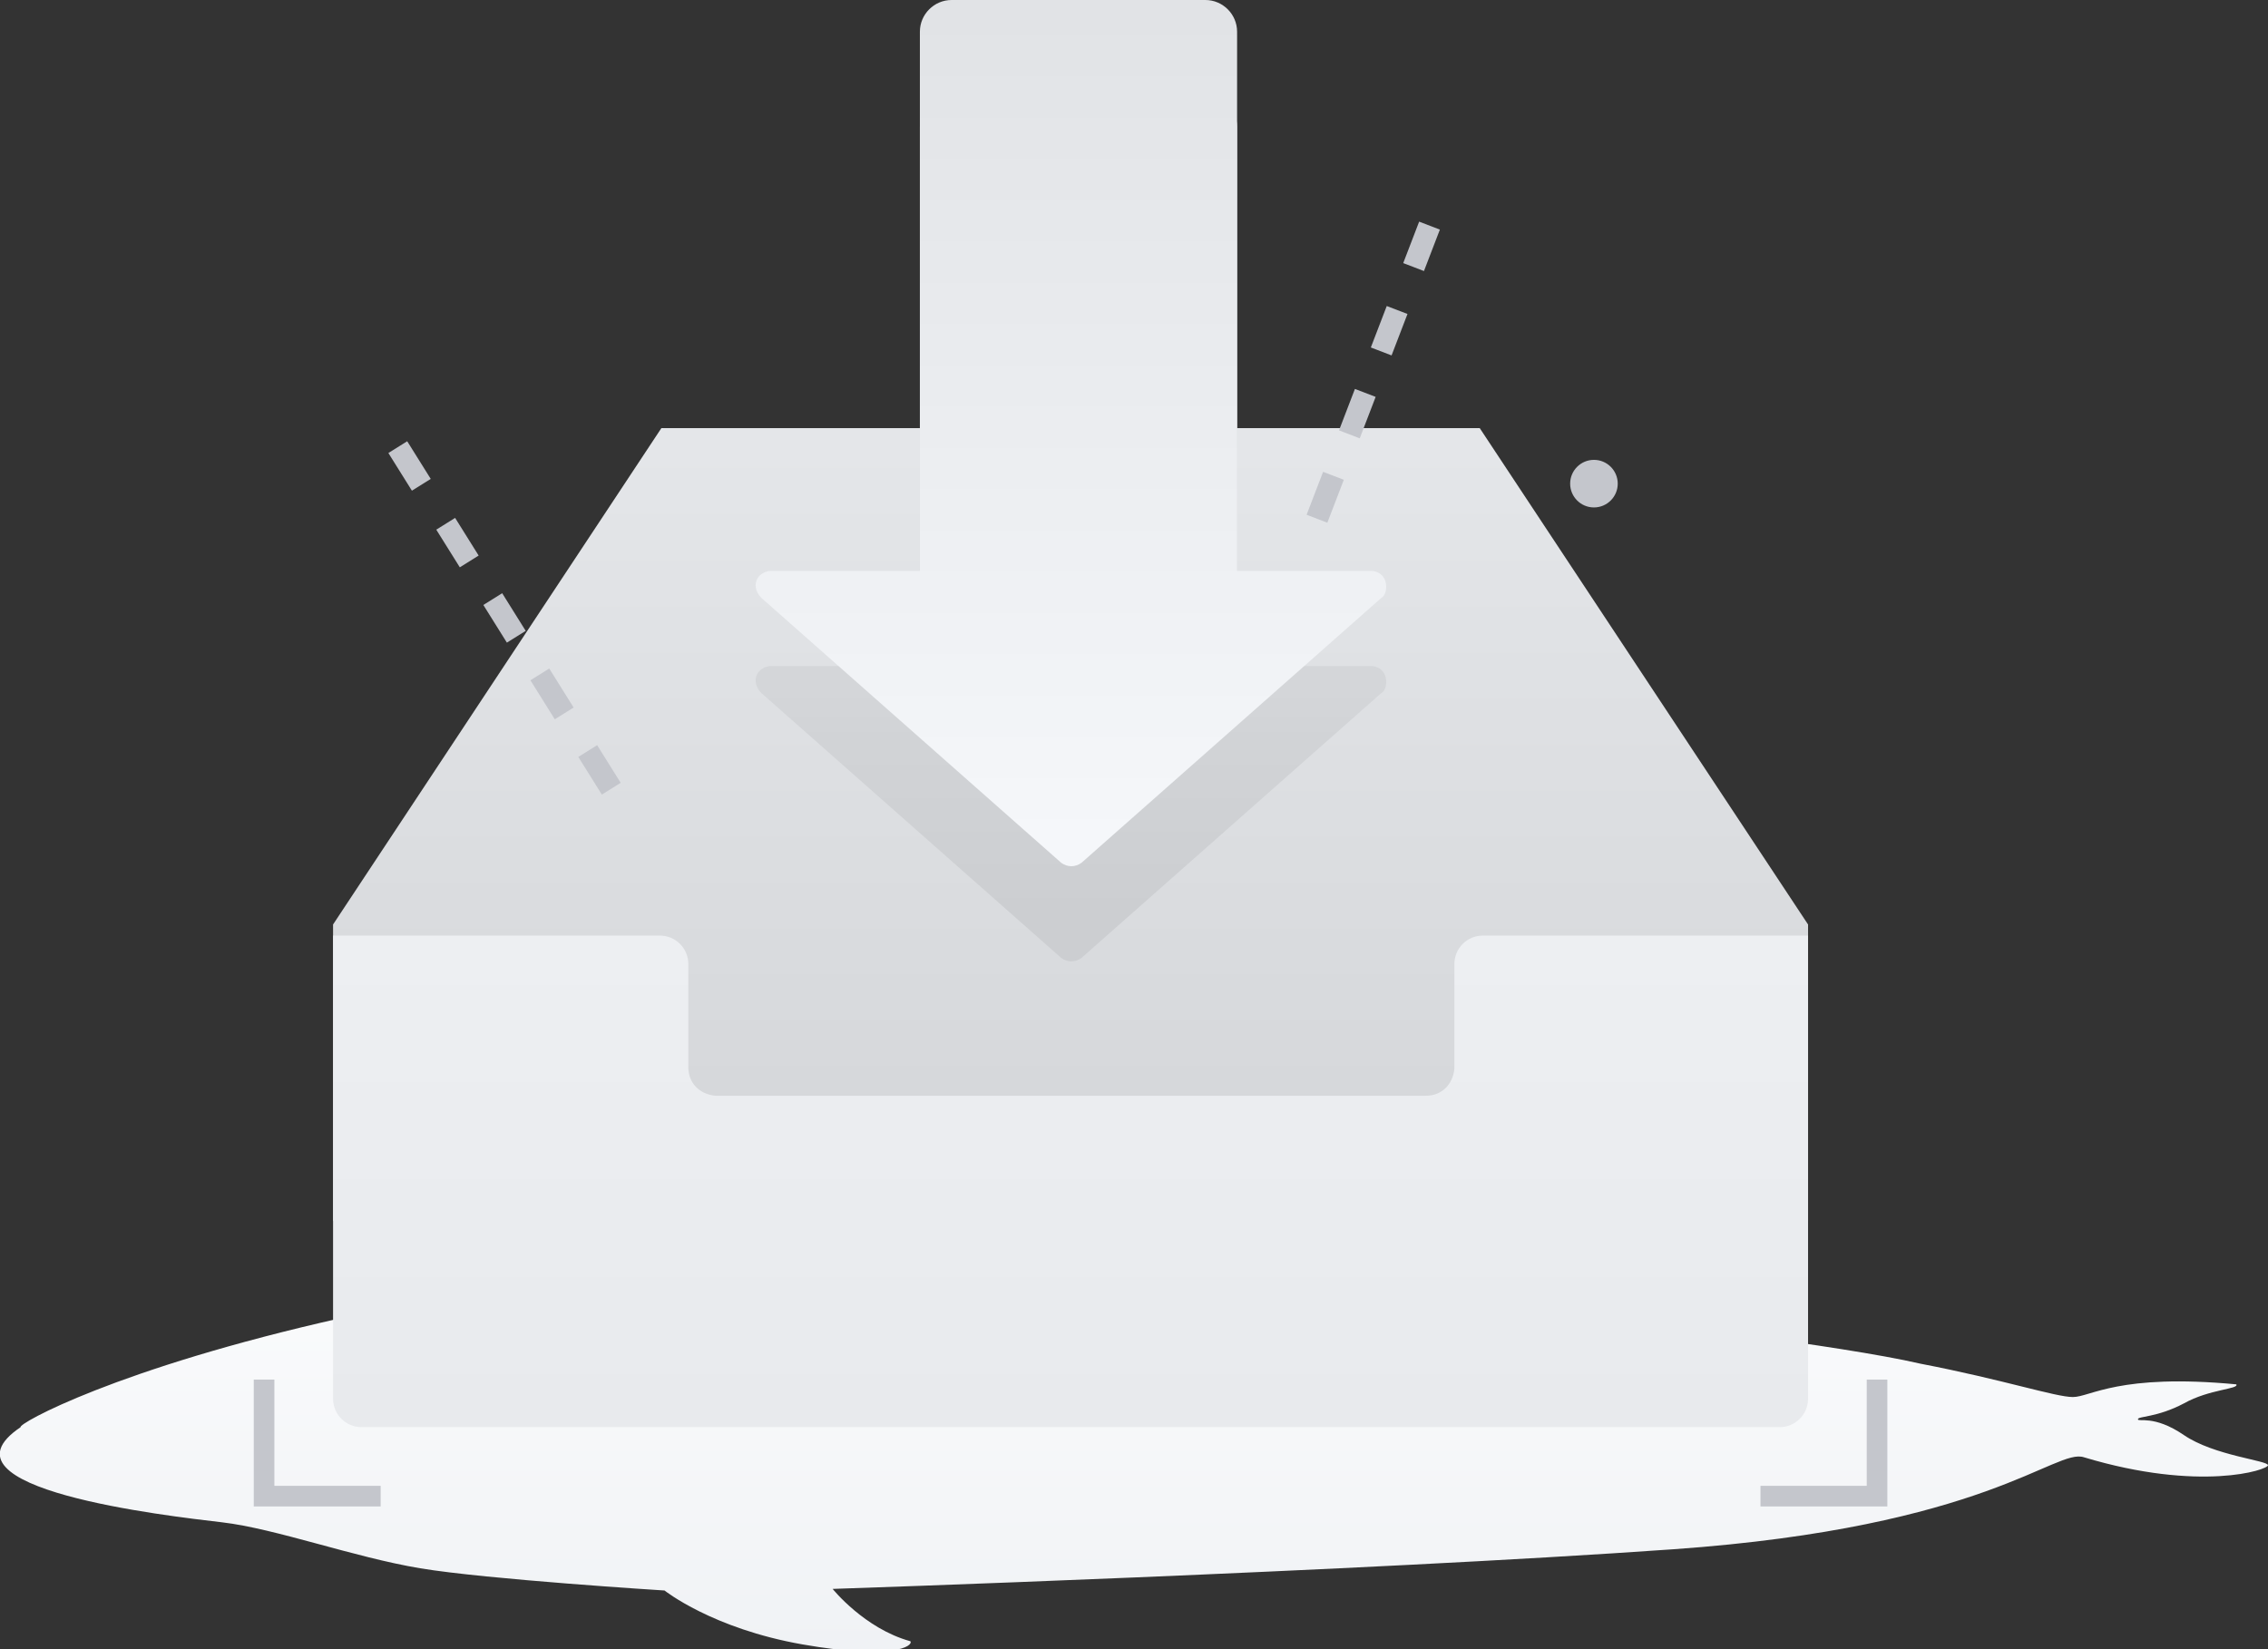 <?xml version="1.0" encoding="utf-8"?>
<!-- Generator: Adobe Illustrator 22.1.0, SVG Export Plug-In . SVG Version: 6.00 Build 0)  -->
<svg version="1.1" id="图层_1" xmlns="http://www.w3.org/2000/svg" xmlns:xlink="http://www.w3.org/1999/xlink" x="0px" y="0px"
	 viewBox="0 0 143 104" style="enable-background:new 0 0 143 104;" xml:space="preserve">
<rect x="0" y="0" width="143" height="104" fill="#333333" stroke="none"/>
<style type="text/css">
	.st0{fill:url(#Fill-1_1_);}
	.st1{fill:url(#路径-3_1_);}
	.st2{fill:url(#形状结合_4_);}
	.st3{fill:#C4C6CC;}
	.st4{fill:url(#形状结合_5_);}
	.st5{fill:url(#形状结合_6_);}
</style>
<title>内容为空</title>
<desc>Created with Sketch.</desc>
<g id="_x34_.作业">
	<g id="导入S5-导入完成" transform="translate(-645, -152)">
		<g id="内容为空" transform="translate(645, 152)">
			<linearGradient id="Fill-1_1_" gradientUnits="userSpaceOnUse" x1="71.5" y1="79" x2="71.5" y2="104">
				<stop  offset="0" style="stop-color:#FBFCFD"/>
				<stop  offset="1" style="stop-color:#F0F2F5"/>
			</linearGradient>
			<path id="Fill-1" class="st0" d="M21.6,83.1c14.3-3.2,34.8-4.6,48.8-3.9c13.9,0.7,25.5,3.1,26.3,2.5c2.8-1.8,8.8-2.6,8.4-1.9
				c-0.3,0.7-4.1,2.9-2.9,3.3c1.2,0.3,13.7,1.7,18.9,2.9c5.2,1,8.5,2.1,9.6,2.1s2.9-1.5,10.3-0.8c0.2,0.3-1.7,0.3-3.3,1.2
				c-1.7,0.9-2.9,0.8-2.9,1c0,0.2,1-0.3,2.9,1s5.3,1.6,5.3,1.9c0,0.3-4.3,1.7-11.6-0.5c-1.8-0.6-6.1,4.4-25.9,5.8s-53,2.5-53,2.5
				s2,2.5,4.9,3.3c0.2,0.3-1.1,1.2-6.8,0.2c-5.7-1-8.7-3.4-8.7-3.4s-11.2-0.7-15.4-1.4c-4.2-0.7-9.1-2.5-12.5-2.9s-18.5-2.1-12.7-6
				C1.1,89.8,7.3,86.3,21.6,83.1z"/>
			
				<linearGradient id="路径-3_1_" gradientUnits="userSpaceOnUse" x1="40.07" y1="84.388" x2="40.07" y2="83.452" gradientTransform="matrix(93 0 0 -50 -3659 4247)">
				<stop  offset="0" style="stop-color:#E6E8EB;stop-opacity:0.992"/>
				<stop  offset="1" style="stop-color:#D4D6D9"/>
			</linearGradient>
			<polygon id="路径-3" class="st1" points="21,58.3 41.7,27 93.3,27 114,58.3 114,77 21,77 			"/>
			
				<linearGradient id="形状结合_4_" gradientUnits="userSpaceOnUse" x1="40.07" y1="84.645" x2="40.07" y2="83.653" gradientTransform="matrix(93 0 0 -31 -3659 2683)">
				<stop  offset="0" style="stop-color:#EDEFF2"/>
				<stop  offset="1" style="stop-color:#E8EAED"/>
			</linearGradient>
			<path id="形状结合" class="st2" d="M43.4,90H22.8c-1,0-1.8-0.8-1.8-1.8V59h20.6c1,0,1.8,0.8,1.8,1.8v6.5c0,1,0.7,1.7,1.7,1.8
				h0.1h44.7c1,0,1.7-0.7,1.8-1.7v-0.1v-6.5c0-1,0.8-1.8,1.8-1.8H114v29.2c0,1-0.8,1.8-1.8,1.8H91.6H43.4z"/>
			<polygon id="形状结合_1_" class="st3" points="17.3,87 17.3,93.7 24,93.7 24,95 16,95 16,87 			"/>
			<polygon id="形状结合备份" class="st3" points="111,93.7 117.7,93.7 117.7,87 119,87 119,95 111,95 			"/>
			
				<g id="编组-4" transform="translate(86.678, 23.506) rotate(21) translate(-86.678, -23.506) translate(85.178, 13.006)">
				<polygon id="矩形_1_" class="st3" points="2.1,0.6 2.1,3.4 0.7,3.4 0.7,0.6 				"/>
				<polygon id="矩形备份-6" class="st3" points="2.1,6.3 2.1,9.1 0.7,9.1 0.7,6.3 				"/>
				<polygon id="矩形备份-7" class="st3" points="2.1,11.9 2.1,14.7 0.7,14.7 0.7,11.9 				"/>
				<polygon id="矩形备份-8" class="st3" points="2.1,17.5 2.1,20.4 0.7,20.4 0.7,17.5 				"/>
			</g>
			
				<g id="编组-3" transform="translate(32.002, 39.084) rotate(-32) translate(-32.002, -39.084) translate(30.502, 26.084)">
				<polygon id="矩形_2_" class="st3" points="2.1,2.9 0.7,2.9 0.7,0.1 2.1,0.1 				"/>
				<polygon id="矩形备份-2" class="st3" points="2.1,8.6 0.7,8.6 0.7,5.8 2.1,5.8 				"/>
				<polygon id="矩形备份-3" class="st3" points="2.1,14.2 0.7,14.2 0.7,11.4 2.1,11.4 				"/>
				<polygon id="矩形备份-4" class="st3" points="2.1,19.9 0.7,19.9 0.7,17 2.1,17 				"/>
				<polygon id="矩形备份-5" class="st3" points="2.1,25.5 0.7,25.5 0.7,22.7 2.1,22.7 				"/>
			</g>
			<circle id="椭圆形" class="st3" cx="100.5" cy="30.5" r="1.5"/>
			<circle id="椭圆形备份" class="st3" cx="56.5" cy="43.5" r="1.5"/>
			
				<linearGradient id="形状结合_5_" gradientUnits="userSpaceOnUse" x1="39.493" y1="84.354" x2="39.493" y2="83.418" gradientTransform="matrix(39.717 0 0 -54.666 -1501.023 4617.9)">
				<stop  offset="0" style="stop-color:#E6E8EB;stop-opacity:0.992"/>
				<stop  offset="1" style="stop-color:#CCCED1"/>
			</linearGradient>
			<path id="形状结合_2_" class="st4" d="M76,6c1.1,0,2,0.9,2,2l0,34h8.4c0.6,0,1,0.4,1,1c0,0.3-0.1,0.6-0.3,0.7L68.2,60.4
				c-0.4,0.3-0.9,0.3-1.3,0L48,43.7c-0.4-0.4-0.5-1-0.1-1.4c0.2-0.2,0.5-0.3,0.7-0.3H58l0-34c0-1.1,0.9-2,2-2H76z"/>
			
				<linearGradient id="形状结合_6_" gradientUnits="userSpaceOnUse" x1="39.493" y1="84.352" x2="39.493" y2="83.394" gradientTransform="matrix(39.717 0 0 -54.666 -1501.023 4611.9)">
				<stop  offset="0" style="stop-color:#E1E3E6"/>
				<stop  offset="1" style="stop-color:#F5F7FA"/>
			</linearGradient>
			<path id="形状结合_3_" class="st5" d="M76,0c1.1,0,2,0.9,2,2l0,34h8.4c0.6,0,1,0.4,1,1c0,0.3-0.1,0.6-0.3,0.7L68.2,54.4
				c-0.4,0.3-0.9,0.3-1.3,0L48,37.7c-0.4-0.4-0.5-1-0.1-1.4c0.2-0.2,0.5-0.3,0.7-0.3H58l0-34c0-1.1,0.9-2,2-2H76z"/>
		</g>
	</g>
</g>
</svg>
